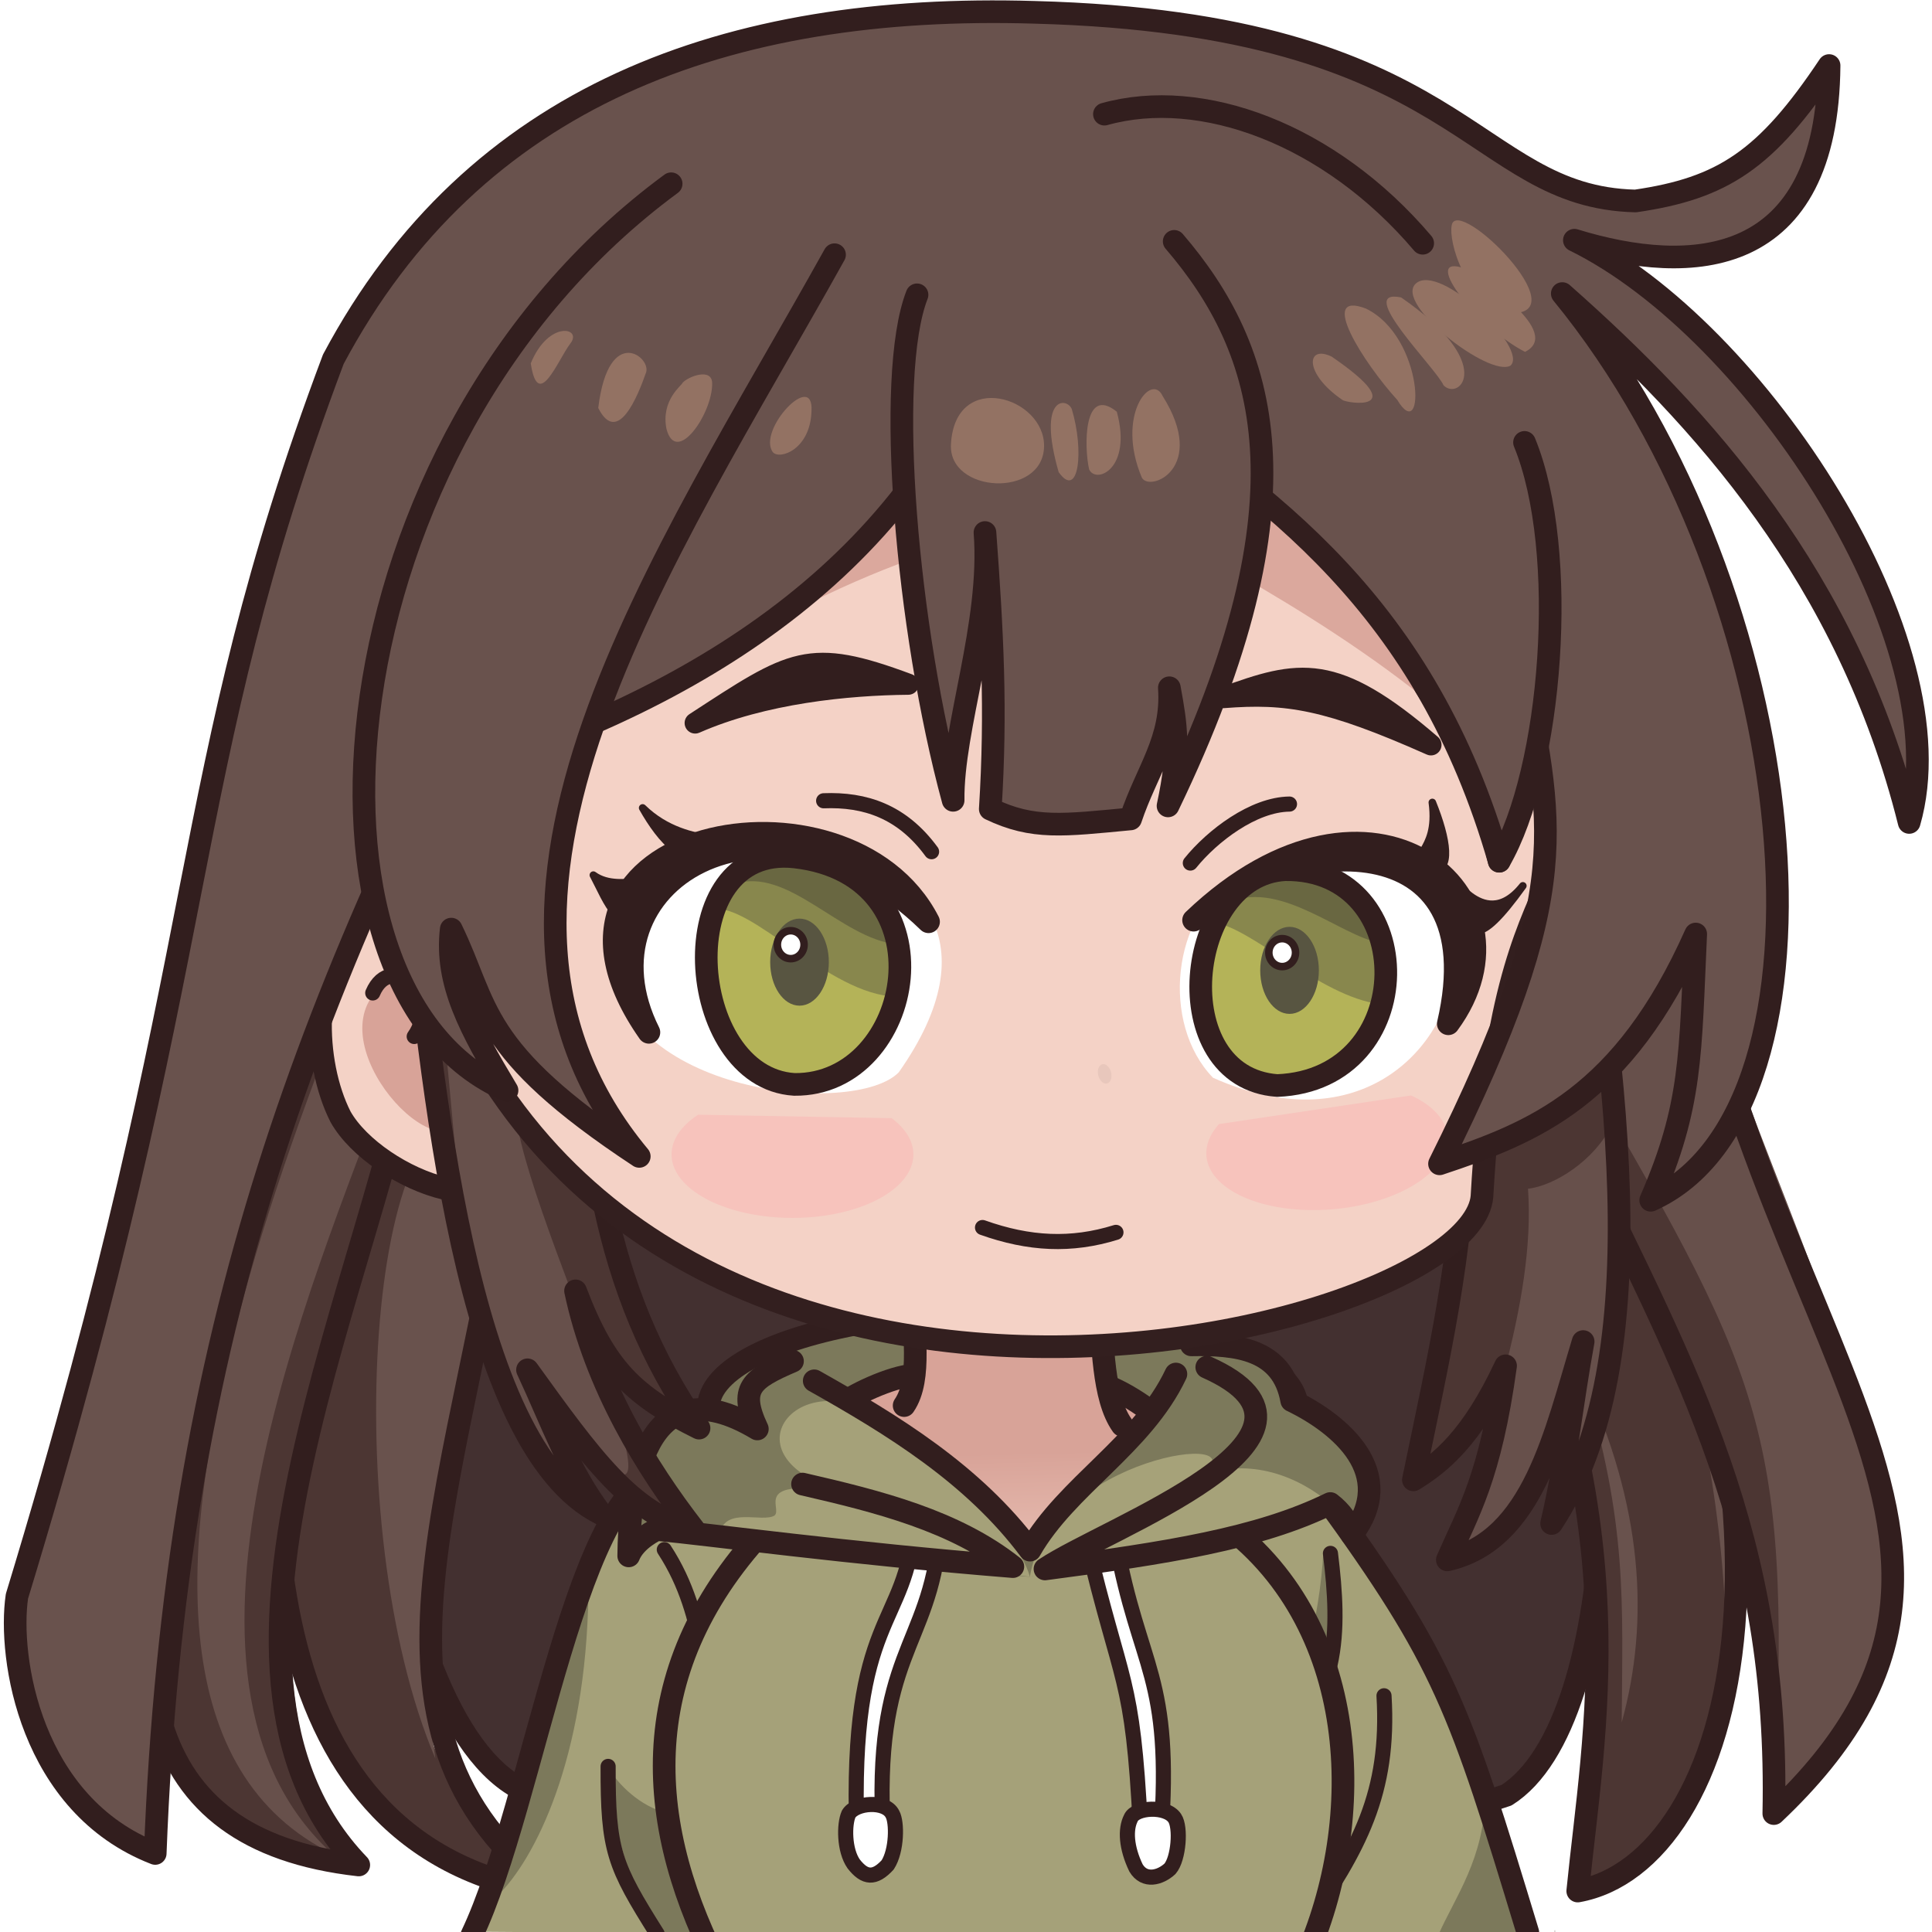 <?xml version="1.0" encoding="UTF-8"?>
<svg width="128" height="128" version="1.1" viewBox="0 0 33.867 33.867" xmlns="http://www.w3.org/2000/svg" xmlns:xlink="http://www.w3.org/1999/xlink"><title>若木 みどり</title><defs><linearGradient id="a" x1="17.477" x2="17.559" y1="25.473" y2="28.79" gradientUnits="userSpaceOnUse"><stop stop-color="#d8a398" offset="0"/><stop stop-color="#f4d2c6" offset="1"/></linearGradient><filter id="f" x="-.214" y="-.502" width="1.428" height="2.003" color-interpolation-filters="sRGB"><feGaussianBlur stdDeviation="0.378"/></filter><filter id="e" x="-.221" y="-.499" width="1.442" height="1.998" color-interpolation-filters="sRGB"><feGaussianBlur stdDeviation="0.39"/></filter><filter id="d" x="-.094" y="-.063" width="1.188" height="1.126" color-interpolation-filters="sRGB"><feGaussianBlur stdDeviation="0.009"/></filter><filter id="c" x="-.336" y="-.564" width="1.671" height="2.127" color-interpolation-filters="sRGB"><feGaussianBlur stdDeviation="0.187"/></filter><filter id="b" x="-.291" y="-.615" width="1.582" height="2.229" color-interpolation-filters="sRGB"><feGaussianBlur stdDeviation="0.174"/></filter></defs><g><g><path d="m27.089 18.881c1.544 4.69 1.34 11.312-0.68 12.588-6.385 2.124-12.459 1.432-16.982 6e-3 -2.7-0.724-3.626-9.508-2.324-13.253" fill="#433030" stroke="#321e1e" stroke-linecap="round" stroke-linejoin="round" stroke-width=".397"/><path d="m26.317 21.518c2.386 5.266 1.619 8.822 1.34 11.631 2.718-0.487 4.638-6.628-0.149-15.883" fill="#4c3633"/><path d="m27.748 24.133c1.05 2.256 1.174 4.266 0.68 6.06 0.012-2.098 0.109-3.473-0.68-6.06z" fill="#69524d"/><path d="m28.936 21.04c0.891 1.108 1.729 4.882 1.314 7.403-0.084-2.279-0.504-4.062-1.314-7.403z" fill="#69524d"/></g><path d="m26.317 21.518c2.386 5.266 1.619 8.822 1.34 11.631 2.718-0.487 4.638-6.628-0.149-15.883" fill="none" stroke="#321e1e" stroke-linecap="round" stroke-linejoin="round" stroke-width=".397"/><path d="m7.822 19.626c-0.863 6.494-1.996 10.635 1.914 13.566-5.335-0.756-5.223-6.977-4.678-11.439" fill="#4c3633"/><path d="m8.454 19.639c1.447 0.295-1.436 7.2-0.823 11.185-1.743-4.1-1.17-12.061 0.823-11.185z" fill="#69524d"/><path d="m9.045 19.571c-0.863 6.494-3.218 10.69 0.691 13.62-5.335-0.756-5.223-6.977-4.678-11.439" fill="none" stroke="#321e1e" stroke-linecap="round" stroke-linejoin="round" stroke-width=".397"/><g><a transform="translate(-.298 -.638)" fill="#67504b"><path d="m7.518 10.298c-1.784 10.888-8.858 22.14-0.931 23.032-2.639-3.182-0.699-11.845 2.939-17.872" fill="#67504b"/></a><path d="m27.853 18.91c3.025 4.523 4.13 5.824 3.24 12.881 0.274-5.365-1.904-8.065-3.517-11.691" fill="#4c3633"/><path d="m29.156 13.573c0.432 6.543 7.117 13.943 1.938 18.218 0.314-6.606-0.109-7.476-3.24-12.881" fill="#67504b"/><path d="m7.204 19.517c-1.41 4.285-3.466 9.896-1.17 13.154-3.726-2.968-0.534-10.212 0.763-13.75z" fill="#4c3633"/><a transform="translate(-.298 -.638)" fill="#4c3633"><path d="m7.518 10.298c-2.291 8.336-9.028 21.842-0.931 23.032-6.408-2.33-0.236-15.074 1.98-20.521" fill="#4c3633"/></a></g><a transform="translate(8.675 4.508)"><path d="m-1.455 5.152c-1.784 10.888-8.858 22.14-0.931 23.032-3.346-3.478 0.359-10.439 1.044-14.865" fill="none" stroke="#321e1e" stroke-linecap="round" stroke-linejoin="round" stroke-width=".397"/></a><path d="m29.156 13.573c1.046 9.83 7.164 13.283 1.938 18.218 0.104-4.833-1.516-7.725-3.384-11.584" fill="none" stroke="#321e1e" stroke-linecap="round" stroke-linejoin="round" stroke-width=".397"/></g><g><path transform="scale(.265)" d="m85.1 98.285c-16.405 4.258-1.655 9.377 1.465 29.742h14.658c-2.522-8.629-9.612-30.692-16.123-29.742z" fill="#a5a178"/><path d="m26.031 31.467c-3.4e-5 1.093-0.532 1.803-0.809 2.433l1.561-0.026z" fill="#7c795b"/><path d="m26.782 33.874c-1.205-3.967-1.453-4.731-3.563-7.636-0.803-0.771-3.158 0.502-2.615 1.786 1.136 1.77 1.799 3.063 2.33 5.849" fill="none" stroke="#321e1e" stroke-linecap="round" stroke-linejoin="round" stroke-width=".397"/><path d="m23.198 27.195c0.292 2.091-0.223 2.818-0.787 3.312 0.342-0.738 0.727-2.108 0.787-3.312z" fill="#7d7a5c"/><path d="m24.261 29.726c0.103 1.71-0.443 2.678-1.374 4.029" fill="none" stroke="#321e1e" stroke-linecap="round" stroke-linejoin="round" stroke-width=".265"/><path d="m23.322 27.23c0.166 1.348 0.188 2.686-1.126 3.527" fill="none" stroke="#321e1e" stroke-linecap="round" stroke-linejoin="round" stroke-width=".265"/><g><path d="m11.773 25.748c-1.325 0.056-2.735 6.291-3.534 8.113l4.561 0.034c-0.206-1.811 1.828-8.061-1.028-8.147z" fill="#a5a179"/><path d="m10.66 30.964c-0.004 0.615 0.329 2.11 0.859 2.934l1.282-0.003 0.153-3.144c-0.712 1.953-2.104 0.657-2.293 0.213z" fill="#7c795b"/><path d="m10.315 27.931-1.592 5.299c0.649-0.635 1.55-2.387 1.592-5.299z" fill="#7c795b"/></g><g fill="none" stroke="#321e1e" stroke-linecap="round" stroke-linejoin="round"><path d="m10.66 30.964c-4e-3 1.478 0.105 1.737 0.859 2.934" stroke-width=".265"/><path d="m11.645 27.164c0.808 1.238 0.554 2.389 1.308 3.587" stroke-width=".265"/><path d="m12.8 33.895c0.153-3.144 1.623-8.316-1.028-8.147-1.663 0.044-2.386 5.838-3.501 8.175" stroke-width=".397"/></g><rect x="27.244" y="33.837" width=".023" height=".045" fill="#69524d" opacity=".25" stroke-width="0"/></g><g stroke="#321e1e" stroke-linecap="round" stroke-linejoin="round"><path transform="scale(.265)" d="m51.314 100.41c-9.332 9.399-8.804 19.636-3.996 29.266h38.977c4.203-9.325 3.766-22.467-5.668-29.143z" fill="#a5a179" stroke-width="1.5"/><ellipse cx="17.578" cy="24.672" rx="5.159" ry="1.687" fill="#7c795b" stroke-dashoffset="4" stroke-width=".397"/><g fill="#fff" stroke-width=".265"><path d="m16.47 26.915c-0.175 1.98-1.176 2.063-0.984 5.29 0.027 0.15-0.415 0.342-0.466-0.06-0.132-3.873 0.88-3.613 1.002-5.424 0.026-0.298 0.528-0.284 0.447 0.194z"/><path d="m19.559 27.007c0.414 2.291 1.001 2.328 0.791 5.2 0.022 0.359-0.362 0.162-0.359-0.166-0.138-2.729-0.326-2.414-0.954-5.077-0.015-0.342 0.485-0.498 0.523 0.043z"/><path d="m14.876 31.801c0.117-0.204 0.65-0.247 0.769 0.001 0.08 0.14 0.079 0.636-0.085 0.889-0.229 0.247-0.399 0.234-0.595-0.017-0.17-0.242-0.168-0.695-0.089-0.873z"/><path d="m19.824 31.87c0.079-0.189 0.62-0.225 0.769 0.001 0.108 0.158 0.07 0.713-0.085 0.889-0.17 0.157-0.446 0.234-0.595-0.017-0.17-0.355-0.191-0.673-0.089-0.873z"/></g></g><g><path d="m14.693 24.665c-0.839 0.67 1.212 2.725 3.189 2.913 1.29-0.004 2.786-2.054 2.609-2.685-2.06-1.749-4.729-0.721-5.798-0.228z" fill="url(#a)"/><path d="m19.038 24.197c0.461 0.05 1.051 0.456 1.337 0.712" fill="none" stroke="#321e1e" stroke-linecap="round" stroke-linejoin="round" stroke-width=".397"/><path d="m14.693 24.665c0.19-0.189 0.95-0.545 1.333-0.559" fill="none" stroke="#321e1e" stroke-linecap="round" stroke-linejoin="round" stroke-width=".397"/><g><path d="m19.671 24.985c-0.347-0.484-0.331-1.46-0.399-2.09l-3.253-0.255c-0.031 0.654 0.155 1.525-0.17 1.999" fill="#d8a398" stroke="#321e1e" stroke-linecap="round" stroke-linejoin="round" stroke-width=".397"/><path d="m18.053 27.641c-2.154-0.149-4.004-0.39-6.401-0.818-0.324 0.065-0.46 0.271-0.631 0.451-0.113-1.901 0.45-2.869 2.255-2.225-0.566-0.572 0.305-1.086 0.616-1.188 1.153 0.601 4.617 2.745 4.161 3.78z" fill="#7c795b"/><path d="m20.884 23.575c0.866 0.122 2.069 0.369 1.759 0.977 1.188 0.804 1.437 1.381 1.052 2.345l-0.376-0.541c-0.322 0.82-2.439 0.437-5.266 1.284-0.072-1.426 2.084-2.6 2.831-4.066z" fill="#7c795b"/><path d="m18.053 27.641c-0.233-0.918-2.236-2.472-2.236-2.472-1.643-1.625-3.436 0.448-0.842 1.022-1.869-0.336-1.239 0.24-1.398 0.376-0.21 0.129-0.869-0.159-0.957 0.314 1.889 0.284 5.433 0.76 5.433 0.76z" fill="#a5a179"/><path d="m18.053 27.641c0.341-2.091 4.077-2.611 3.011-1.78 0.854-0.311 1.693 0.017 2.255 0.496z" fill="#a6a279"/></g><g fill="none" stroke="#321e1e" stroke-linecap="round" stroke-linejoin="round" stroke-width=".397"><path d="m20.613 24.086c-0.592 1.25-1.909 1.955-2.557 3.087-0.994-1.334-2.418-2.2-3.783-2.968"/><path d="m21.154 23.966c2.715 1.208-1.773 2.82-2.836 3.537 2.115-0.278 3.744-0.53 5.001-1.147 0.188 0.144 0.33 0.337 0.376 0.541 4.44e-4 0.003 0.002 0.003 0.006 0.002 0.814-1.066-0.195-1.931-1.058-2.347-0.163-0.919-0.981-0.991-1.759-0.977"/><path d="m13.892 23.861c-0.727 0.312-0.949 0.479-0.616 1.188-2.035-1.22-2.244 1.141-2.255 2.225 0.117-0.296 0.493-0.462 0.493-0.462 0.909 0.084 3.329 0.416 6.241 0.65-1.012-0.802-2.35-1.14-3.687-1.447"/></g></g><g><path d="m6.207 16.211c-0.755 0.755-0.727 2.401-0.238 3.365 0.623 1.11 3.24 2.152 3.089 0.284-0.027-1.185-1.392-4.88-2.85-3.649z" fill="#f4d2c6" stroke="#321e1e" stroke-linecap="round" stroke-linejoin="round" stroke-width=".397"/><path d="m7.095 17.062c-1.83 0.677 0.206 3.235 0.909 2.697 0.521-0.403-0.396-2.959-0.909-2.697z" fill="#d8a398"/><path d="m7.261 18.169c0.491-0.687-0.404-1.517-0.727-0.763" fill="none" stroke="#321e1e" stroke-linecap="round" stroke-linejoin="round" stroke-width=".265"/><g><path d="m27.412 13.14c0.953 5.484 1.682 10.696-0.213 13.566 0.256-1.086 0.358-2.128 0.553-3.189-0.491 1.616-0.875 3.487-2.381 3.827 0.367-0.843 0.752-1.445 1.021-3.402-0.593 1.271-1.142 1.705-1.616 1.999 0.435-2.103 0.89-4.056 0.893-6.039" fill="#4c3633"/><path d="m10.179 16.674c0.073 3.218 0.357 5.905 2.075 8.36-1.134-0.562-1.64-1.018-2.165-2.406 0.348 1.653 1.25 3.118 2.075 4.18-1.088-0.249-1.816-1.27-2.917-2.796 0.438 0.94 0.721 1.769 1.293 2.526-2.411-1.189-2.969-7.668-3.368-11.306" fill="#4c3633"/><path d="m9.045 19.571c0.276 2.188 4.159 9.72 0.202 4.44 0.438 0.94 0.721 1.769 1.293 2.526-2.411-1.189-2.391-5.144-2.789-8.783" fill="#67504b"/></g><path d="m10.179 16.674c0.073 3.218 0.357 5.905 2.075 8.36-1.134-0.562-1.64-1.018-2.165-2.406 0.348 1.653 1.25 3.118 2.075 4.18-1.088-0.249-1.816-1.27-2.917-2.796 0.438 0.94 0.721 1.769 1.293 2.526-2.411-1.189-2.969-7.668-3.368-11.306" fill="none" stroke="#321e1e" stroke-linecap="round" stroke-linejoin="round" stroke-width=".397"/><path d="m26.785 20.838c0.466-0.053 1.166-0.497 1.469-1.117 0.187 1.376 0.002 5.065-1.055 6.986l0.553-3.189c-0.543 2.493-1.395 3.544-2.381 3.827 0.631-2.102 1.556-4.509 1.414-6.506z" fill="#67504b"/><path d="m27.412 13.14c0.953 5.484 1.682 10.696-0.213 13.566 0.256-1.086 0.358-2.128 0.553-3.189-0.491 1.616-0.875 3.487-2.381 3.827 0.367-0.843 0.752-1.445 1.021-3.402-0.593 1.271-1.142 1.705-1.616 1.999 0.435-2.103 0.89-4.056 0.893-6.039" fill="none" stroke="#321e1e" stroke-linecap="round" stroke-linejoin="round" stroke-width=".397"/><g><path d="m27.836 10.431c0.299 6.076-1.464 3.684-1.858 10.545-0.236 2.641-17.194 6.561-19.09-7.013-0.832-8.311 4.005-12.215 10.84-12.165 5.597 0.108 9.818 1.47 10.109 8.633z" fill="#f4d2c6" stroke="#331f1f" stroke-linecap="round" stroke-linejoin="round" stroke-width=".397"/><path d="m15.631 19.601a2.12 1.113 0 0 1-0.367 1.484 2.12 1.113 0 0 1-2.851-0.051 2.12 1.113 0 0 1-0.174-1.494" fill="#ff96a0" filter="url(#f)" opacity=".5"/><path transform="rotate(-4.705)" d="m23.076 21.167a2.12 1.113 0 0 1 0.063 1.49 2.12 1.113 0 0 1-2.818 0.186 2.12 1.113 0 0 1-0.641-1.452" fill="#ff96a0" filter="url(#e)" opacity=".5" style="mix-blend-mode:normal"/></g><path d="m17.223 21.518c0.817 0.291 1.556 0.329 2.339 0.085" fill="none" stroke="#321e1e" stroke-linecap="round" stroke-linejoin="round" stroke-width=".265"/></g><g><ellipse transform="matrix(.916 -.402 .316 .949 0 0)" cx="12.474" cy="25.12" rx=".116" ry=".173" fill="#321e1e" filter="url(#d)" opacity=".25" style="mix-blend-mode:normal"/></g><g><g><g stroke="#321e1e" stroke-linecap="round" stroke-linejoin="round"><path d="m21.444 12.229c1.334-0.487 1.948-0.631 3.64 0.828-1.813-0.806-2.522-0.916-3.64-0.828z" fill="#321e1e" stroke-width=".37"/><path d="m12.186 12.674c1.715-1.117 1.984-1.333 3.736-0.68-1.064 0.01-2.539 0.154-3.736 0.68z" fill="#321e1e" stroke-width=".37"/><path d="m18.134 0.216c-5.376-0.161-9.822 1.442-12.291 6.081-2.795 7.437-2.038 10.163-5.546 21.685-0.158 1.072 0.232 3.659 2.424 4.508 0.347-9.1 2.656-15.206 6.804-22.836 4.357-4.982 15.047-2.223 16.755 5.443 0.51-1.177 0.17-1.758 0.383-3.572 0.538 2.942 0.993 4.013-1.429 8.876 1.653-0.549 3.217-1.166 4.491-4.028-0.097 2.118-0.064 3.003-0.789 4.667 3.524-1.575 2.747-10.645-1.55-15.894 2.448 2.163 5.012 4.985 6.081 9.271 0.91-3.139-2.651-8.629-5.869-10.206 2.057 0.631 4.435 0.511 4.465-3.062-1.103 1.653-1.863 2.151-3.394 2.374-2.907-0.072-2.964-3.105-10.536-3.307z" fill="#69524d" stroke-width=".397"/></g><path d="m20.115 9.186c0.725 0.422 3.872 1.99 5.826 3.912-0.547-3.026-5.613-6.039-5.613-6.039z" fill="#dba89d"/><path d="m16.33 7.102s-3.158 2.475-3.891 4.465c1.299-0.842 2.767-1.53 4.04-1.935z" fill="#dba89d"/></g><g fill="#69524d" stroke="#321e1e" stroke-linecap="round" stroke-linejoin="round" stroke-width=".397"><path d="m17.606 5.264c-1.386 4.583-5.381 6.955-9.397 8.222 0.451-5.08 2.651-7.858 4.932-9.361"/><path d="m19.415 6.769c2.881 1.929 5.58 3.855 6.866 8.327 0.927-1.595 1.228-5.428 0.443-7.341"/><path d="m20.583 4.231c1.608 1.873 2.497 4.497-0.108 9.896 0.215-1.005 0.145-1.401 0.023-2.071 0.063 0.91-0.393 1.443-0.679 2.299-1.185 0.112-1.708 0.186-2.46-0.173 0.11-1.751 0.035-3.102-0.093-4.847 0.123 1.612-0.574 3.423-0.558 4.694-0.815-3.003-1.194-7.428-0.633-8.861"/></g><path d="m19.36 2.001c1.697-0.475 3.945 0.339 5.579 2.263" fill="none" stroke="#321e1e" stroke-linecap="round" stroke-linejoin="round" stroke-width=".397"/></g><g fill="#fff"><path d="m21.263 18.892c4.935 2.208 6.211-5.98 0.372-3.487-1.076 0.611-1.298 2.529-0.372 3.487z"/><path d="m10.673 16.745c0.139 2.443 4.308 2.845 5.082 2.052 3.246-4.608-5.052-5.08-5.082-2.052z"/></g><g><g fill="#321e1e" stroke="#321e1e" stroke-linecap="round" stroke-linejoin="round"><path d="m20.923 16.13c3.124-2.985 6.107-0.406 4.465 1.816 0.834-3.606-2.841-3.32-4.465-1.816z" stroke-width=".397"/><path d="m16.277 16.158c-2.839-2.755-6.213-0.684-4.902 1.938-2.516-3.582 3.485-4.712 4.902-1.938z" stroke-width=".397"/><g stroke-width=".132"><path d="m25.108 14.066c0.262 0.646 0.354 1.227-0.015 1.173-0.498-0.278 0.141-0.239 0.015-1.173z"/><path d="m11.265 14.162c0.818 0.801 1.945 0.398 1.306 0.749-0.528 0.369-0.991-0.192-1.306-0.749z"/><path d="m10.401 15.34c0.509 0.374 1.372-0.228 0.914 0.475-0.432 0.698-0.673-0.024-0.914-0.475z"/><path d="m26.695 15.528c-0.816 1.135-0.95 0.849-1.031 0.303-0.324-0.852 0.285 0.635 1.031-0.303z"/></g></g><g fill="none" stroke-linecap="round" stroke-linejoin="round" stroke-width=".265px"><path d="m14.438 14.037c0.724-0.028 1.373 0.184 1.892 0.893" filter="url(#b)" opacity=".25" stroke="#ff96a0" style="mix-blend-mode:normal"/><path d="m14.438 14.037c0.724-0.028 1.373 0.184 1.892 0.893" stroke="#321e1e"/><path d="m20.846 15.116c0.608-0.615 1.052-0.866 1.728-1.029" filter="url(#c)" opacity=".25" stroke="#ff96a0" style="mix-blend-mode:normal"/><path d="m20.866 15.129c0.386-0.479 1.108-1.027 1.738-1.034" stroke="#321e1e"/></g><g><path d="m14.629 4.465c-2.97 5.34-7.155 11.324-3.423 15.806-2.846-1.877-2.636-2.631-3.296-3.984-0.111 0.944 0.335 1.756 0.978 2.828-4.041-1.734-3.285-11.361 2.877-15.894" fill="#69524d" stroke="#321e1e" stroke-linecap="round" stroke-linejoin="round" stroke-width=".397"/><path d="m24.24 17.349c-0.081 1.836-3.189 3.033-3.189-0.638 0.032-1.14 3.083-2.756 3.189 0.638z" fill="#b4b358"/><path d="m24.191 17.603c-1.072-0.137-2.29-1.388-2.946-1.434 0.209-1.033 3.579-1.069 2.946 1.434z" fill="#88874d"/><path d="m24.184 16.527c-0.691-0.127-1.712-1.08-2.61-0.723 0.03-0.89 2.558-0.513 2.61 0.723z" fill="#696741"/><path d="m15.634 17.425c-0.062 1.512-3.095 3.165-3.211-0.829 0.044-1.866 3.323-2.494 3.211 0.829z" fill="#b4b358"/><path d="m15.708 17.471c-1.183-0.031-2.54-1.661-3.229-1.533 0.081-1.373 3.78-1.818 3.229 1.533z" fill="#88874d"/><path d="m15.72 16.553c-0.986-0.101-1.911-1.379-2.853-1.053 0.135-1.119 2.959-0.469 2.853 1.053z" fill="#696741"/><ellipse cx="22.605" cy="17.01" rx=".514" ry=".763" fill="#585541"/><ellipse cx="14.015" cy="16.866" rx=".514" ry=".763" fill="#585541"/></g><g stroke="#321e1e" stroke-linecap="round" stroke-linejoin="round"><path d="m22.529 15.245c2.371-0.031 2.377 3.684-0.139 3.784-1.987-0.143-1.621-3.698 0.139-3.784z" fill="none" stroke-width=".397"/><ellipse cx="22.476" cy="16.699" rx=".234" ry=".245" fill="#fff" stroke-dashoffset="10" stroke-width=".132"/><ellipse cx="13.861" cy="16.56" rx=".234" ry=".245" fill="#fff" stroke-dashoffset="10" stroke-width=".132"/><path d="m13.933 15.022c2.784 0.315 2.106 4.011-0.008 3.987-1.924-0.116-2.194-4.231 0.008-3.987z" fill="none" stroke-width=".397"/></g></g><g fill="#937263" stroke-width="0"><path d="m18.302 7.828c-0.019 0.911-1.687 0.821-1.632-0.046 0.076-1.31 1.65-0.822 1.632 0.046z"/><path d="m18.787 7.168c0.222 0.734 0.122 1.599-0.229 1.109-0.381-1.332 0.137-1.318 0.229-1.109z"/><path d="m19.577 7.217c0.274 1.004-0.365 1.274-0.485 1.011-0.086-0.369-0.11-1.489 0.485-1.011z"/><path d="m20.381 6.943c0.791 1.258-0.22 1.689-0.364 1.432-0.465-1.095 0.166-1.86 0.364-1.432z"/><path d="m23.343 6.251c1.449 0.992 0.263 0.821 0.188 0.759-0.682-0.466-0.632-0.974-0.188-0.759z"/><path d="m23.944 5.409c1.033 0.505 1.042 2.422 0.549 1.601-0.588-0.646-1.408-1.929-0.549-1.601z"/><path d="m24.561 5.214c1.684 1.163 1.02 1.821 0.744 1.541-0.131-0.302-1.572-1.712-0.744-1.541z"/><path d="m24.816 4.973c0.422-0.389 1.989 1.144 1.662 1.436-0.37 0.214-2.04-1.08-1.662-1.436z"/><path d="m25.463 3.905c0.23-0.365 2.322 1.765 0.88 1.571-0.757-0.35-0.98-1.396-0.88-1.571z"/><path d="m25.613 4.687c0.381 0.194 1.791 1.149 1.12 1.481-0.823-0.419-1.806-1.676-1.12-1.481z"/><path d="m14.225 7.209c-0.021 0.669-0.554 0.856-0.677 0.718-0.281-0.386 0.722-1.452 0.677-0.718z"/><path d="m11.964 6.711c0.103-0.114 0.516-0.269 0.52 0.006 9e-3 0.53-0.629 1.458-0.801 0.802-0.102-0.514 0.281-0.77 0.281-0.808z"/><path d="m11.319 6.546c-0.135 0.385-0.491 1.281-0.832 0.606 0.181-1.502 0.961-0.874 0.832-0.606z"/><path d="m9.995 6.025c-0.224 0.301-0.563 1.193-0.691 0.345 0.313-0.769 0.919-0.625 0.691-0.345z"/></g></svg>
